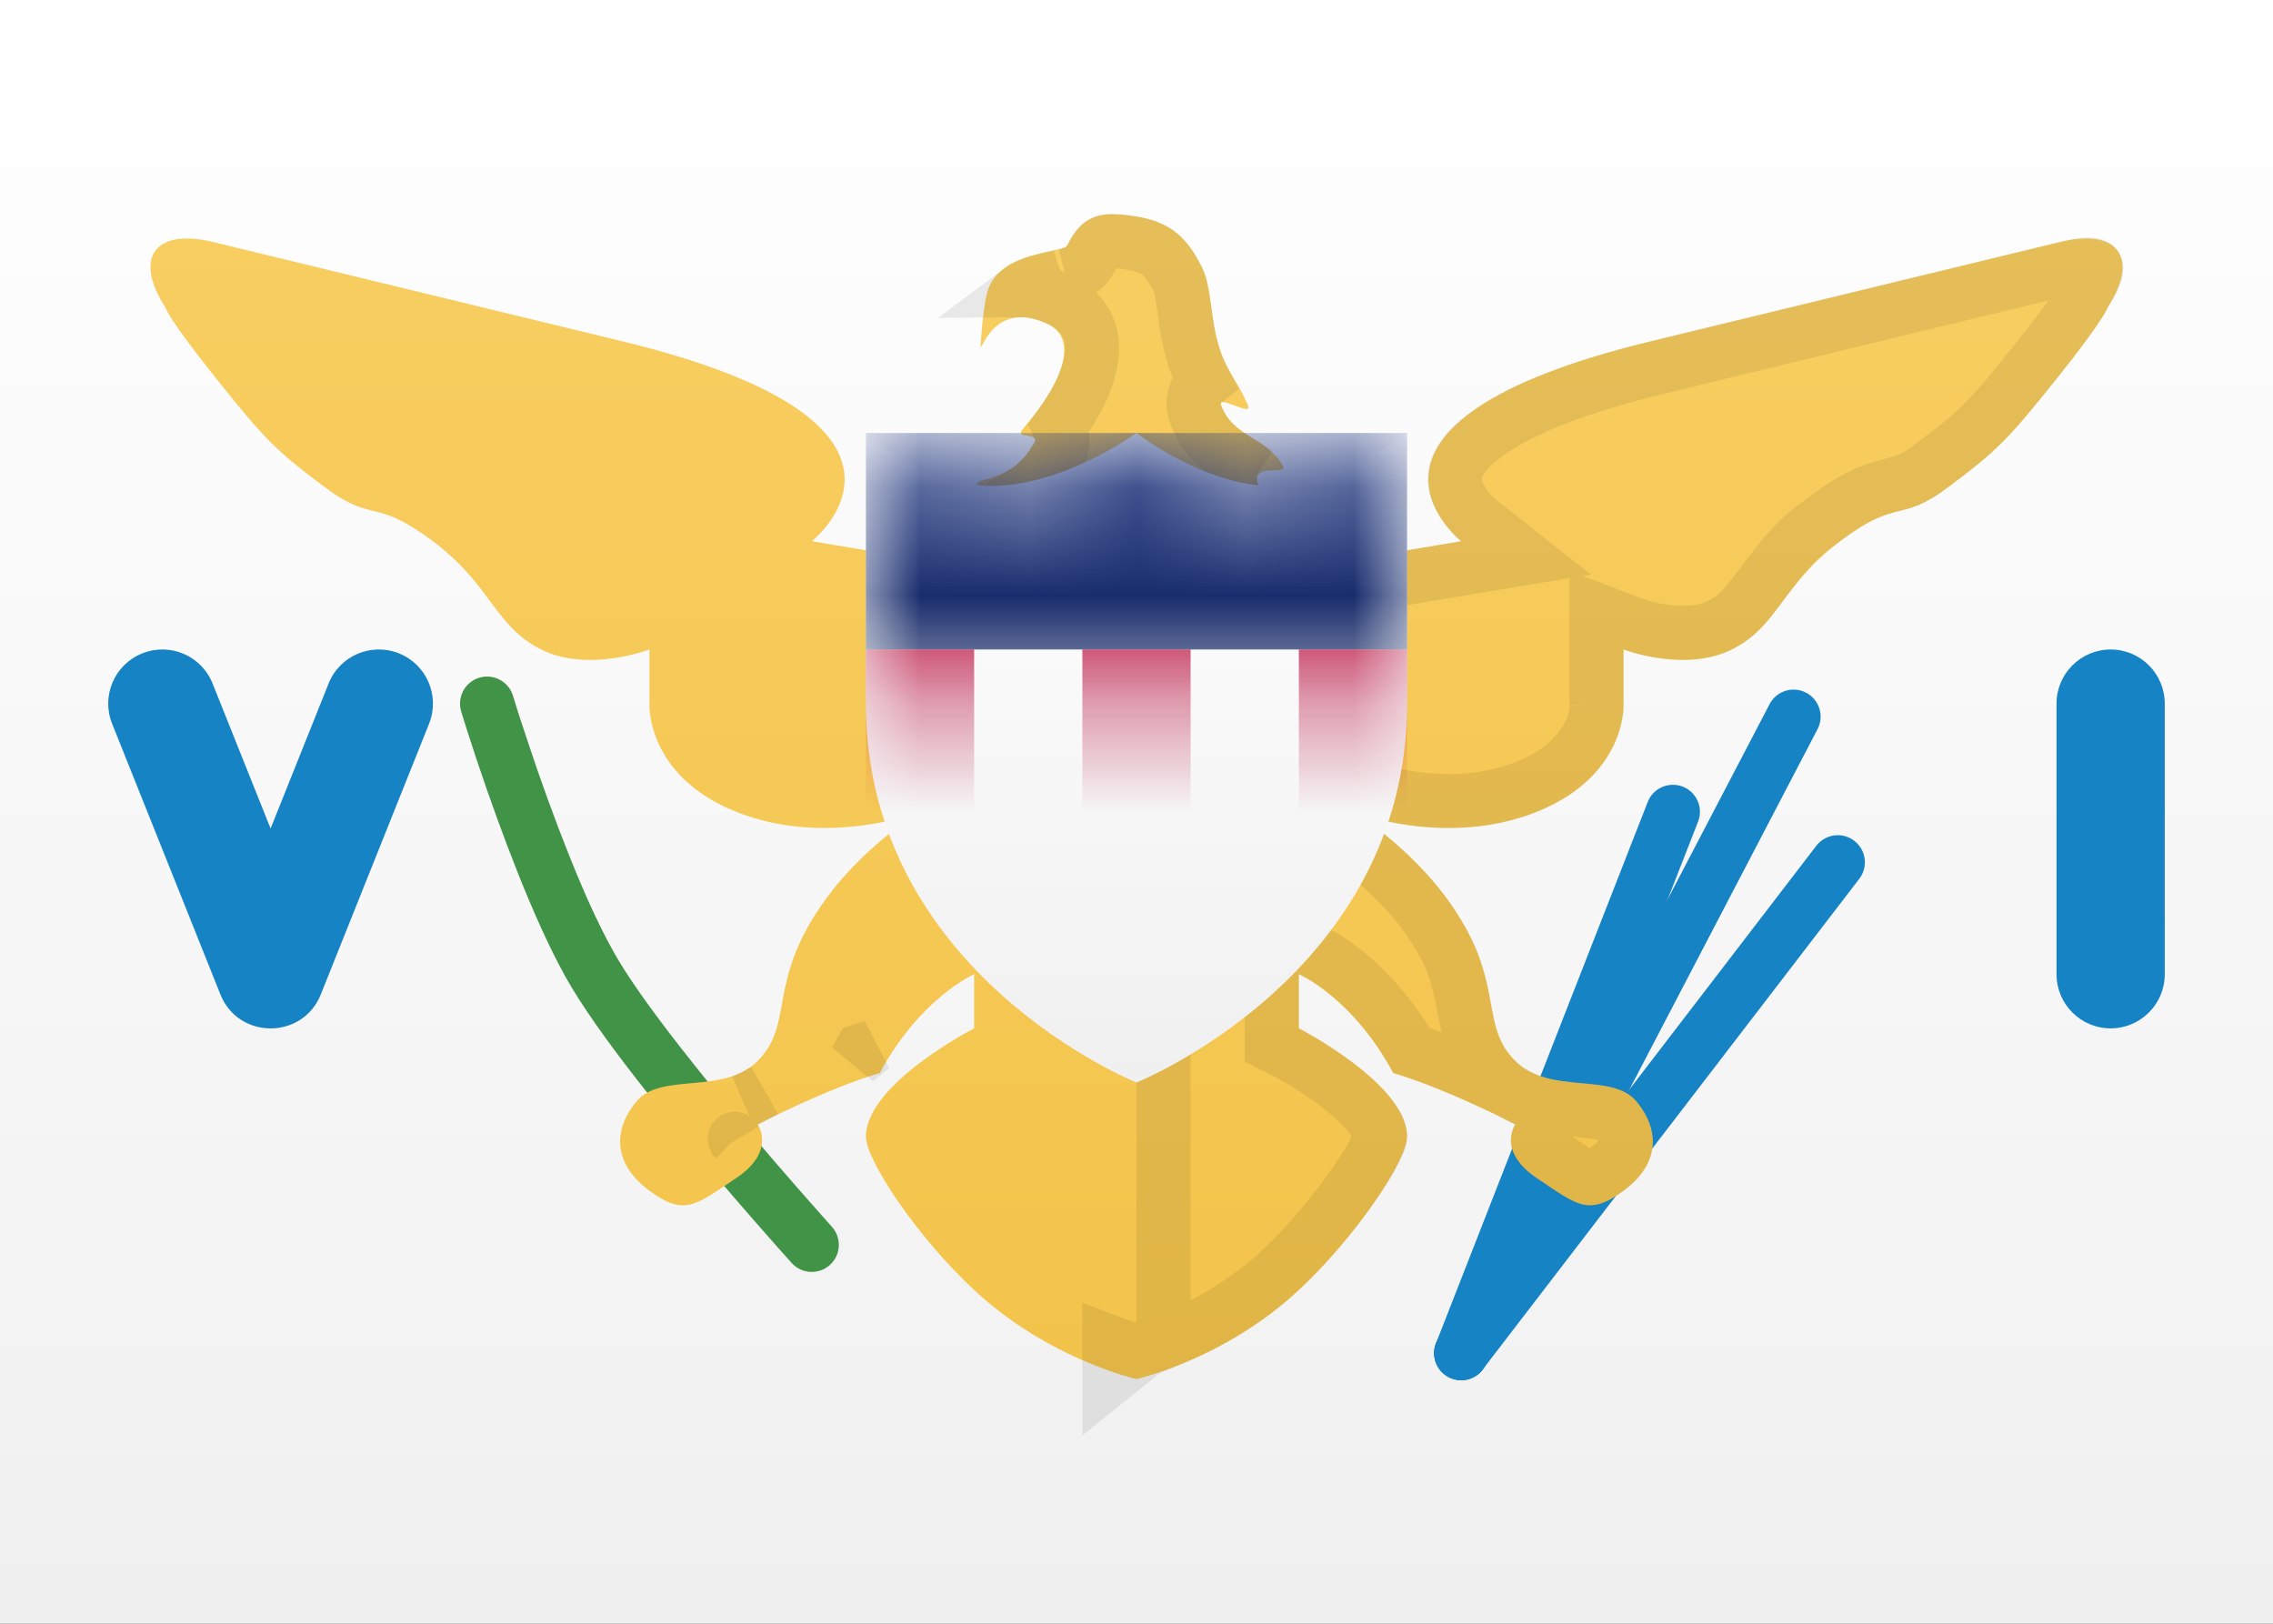 <svg viewBox="0 0 21 15" version="1.1" xmlns="http://www.w3.org/2000/svg" xmlns:xlink="http://www.w3.org/1999/xlink">
    <rect x="0" y="0" width="21" height="15" fill="#333333" stroke="none"/>
    <!-- Generator: sketchtool 46 (44423) - http://www.bohemiancoding.com/sketch -->
    <title>VI</title>
    <desc>Created with sketchtool.</desc>
    <defs>
        <linearGradient x1="50%" y1="0%" x2="50%" y2="100%" id="linearGradient-1">
            <stop stop-color="#FFFFFF" offset="0%"></stop>
            <stop stop-color="#F0F0F0" offset="100%"></stop>
        </linearGradient>
        <linearGradient x1="50%" y1="0%" x2="50%" y2="100%" id="linearGradient-2">
            <stop stop-color="#F8CE61" offset="0%"></stop>
            <stop stop-color="#F3C44B" offset="100%"></stop>
        </linearGradient>
        <path d="M15,6.5 C15,6.5 15.036,7.165 14.197,7.5 C13.358,7.835 12.5,7.5 12.5,7.5 C12.5,7.5 13.118,7.863 13.5,8.5 C13.882,9.137 13.682,9.483 14,9.801 C14.318,10.119 14.891,9.902 15.118,10.174 C15.345,10.447 15.328,10.758 15,11 C14.672,11.242 14.568,11.129 14.197,10.882 C13.826,10.634 14,10.387 14,10.387 C14,10.387 13.361,10.056 12.872,9.913 C12.5,9.218 12,9 12,9 L12,9.5 C12,9.5 13,10.013 13,10.5 C13,10.713 12.538,11.416 12,11.917 C11.308,12.561 10.5,12.739 10.5,12.739 L10.5,5.5 L13.5,5 C13.5,5 12.119,3.913 15.25,3.153 C18.381,2.393 19.03,2.236 19.03,2.236 C19.566,2.106 19.771,2.377 19.472,2.841 C19.472,2.841 19.448,2.94 19,3.5 C18.552,4.06 18.454,4.16 18,4.5 C17.546,4.84 17.546,4.59 17,5 C16.454,5.41 16.433,5.783 16,6 C15.567,6.217 15,6 15,6 L15,6.5 Z M6,6.5 L6,6 C6,6 5.433,6.217 5,6 C4.566,5.783 4.546,5.41 4,5 C3.453,4.59 3.453,4.84 3,4.5 C2.546,4.16 2.448,4.06 2,3.5 C1.552,2.94 1.528,2.841 1.528,2.841 C1.229,2.377 1.434,2.106 1.97,2.236 C1.97,2.236 2.618,2.393 5.75,3.153 C8.881,3.913 7.5,5 7.5,5 L10.5,5.5 L10.5,12.739 C10.5,12.739 9.692,12.561 9,11.917 C8.462,11.416 8,10.713 8,10.5 C8,10.013 9,9.5 9,9.5 L9,9 C9,9 8.5,9.218 8.128,9.913 C7.639,10.056 7,10.387 7,10.387 C7,10.387 7.174,10.634 6.803,10.882 C6.431,11.129 6.327,11.242 6,11 C5.672,10.758 5.654,10.447 5.881,10.174 C6.108,9.902 6.682,10.119 7,9.801 C7.317,9.483 7.117,9.137 7.5,8.5 C7.882,7.863 8.5,7.5 8.5,7.5 C8.5,7.5 7.642,7.835 6.803,7.5 C5.964,7.165 6,6.5 6,6.5 Z M9.248,4.726 C9.228,4.587 8.93,4.476 9.063,4.442 C9.31,4.378 9.434,4.299 9.556,4.089 C9.61,3.997 9.369,4.057 9.447,3.966 C9.859,3.489 9.945,3.119 9.681,2.994 C9.11,2.725 9.04,3.421 9.063,3.134 C9.079,2.93 9.1,2.765 9.126,2.683 C9.241,2.317 9.823,2.339 9.859,2.268 C10.005,1.975 10.173,1.947 10.5,2 C10.827,2.053 10.975,2.209 11.105,2.469 C11.203,2.665 11.175,2.971 11.283,3.263 C11.352,3.452 11.454,3.557 11.53,3.746 C11.574,3.856 11.241,3.638 11.283,3.746 C11.396,4.04 11.679,4.027 11.849,4.293 C11.918,4.402 11.593,4.273 11.614,4.442 C11.629,4.555 12,5 12,5 L9,5 C9,5 9.266,4.847 9.248,4.726 Z" id="path-3"></path>
        <path d="M0,2.5 L0,0 C0,0 0.498,0.489 1.163,0.489 C1.827,0.489 2.5,0 2.5,0 C2.5,0 3.127,0.489 3.751,0.489 C4.376,0.489 5,0 5,0 L5,2.5 C5,5 2.5,6 2.5,6 C2.5,6 0,5 0,2.5 Z" id="path-4"></path>
        <linearGradient x1="50%" y1="0%" x2="50%" y2="100%" id="linearGradient-6">
            <stop stop-color="#1E357F" offset="0%"></stop>
            <stop stop-color="#162966" offset="100%"></stop>
        </linearGradient>
        <linearGradient x1="50%" y1="0%" x2="50%" y2="100%" id="linearGradient-7">
            <stop stop-color="#BC1443" offset="0%"></stop>
            <stop stop-color="#A30B35" offset="100%"></stop>
        </linearGradient>
    </defs>
    <g id="Symbols" stroke="none" stroke-width="1" fill="none" fill-rule="evenodd">
        <g id="VI">
            <rect id="FlagBackground" fill="url(#linearGradient-1)" x="0" y="0" width="21" height="15"></rect>
            <path d="M16.349,6.505 L13.278,12.384 C13.214,12.507 13.262,12.658 13.384,12.722 C13.507,12.786 13.658,12.738 13.722,12.616 L16.792,6.736 C16.856,6.614 16.809,6.463 16.686,6.399 C16.564,6.335 16.413,6.382 16.349,6.505 Z" id="Line" fill="#1583C4" fill-rule="nonzero"></path>
            <path d="M16.781,7.813 L13.302,12.348 C13.218,12.457 13.238,12.614 13.348,12.698 C13.457,12.782 13.614,12.762 13.698,12.652 L17.178,8.118 C17.262,8.008 17.241,7.851 17.131,7.767 C17.022,7.683 16.865,7.704 16.781,7.813 Z" id="Line-Copy-2" fill="#1583C4" fill-rule="nonzero"></path>
            <path d="M15.223,7.409 L13.267,12.409 C13.217,12.538 13.28,12.683 13.409,12.733 C13.538,12.783 13.683,12.72 13.733,12.591 L15.688,7.591 C15.739,7.462 15.675,7.317 15.547,7.267 C15.418,7.217 15.273,7.28 15.223,7.409 Z" id="Line-Copy" fill="#1583C4" fill-rule="nonzero"></path>
            <path d="M4.261,6.573 C4.289,6.666 4.341,6.829 4.41,7.037 C4.527,7.384 4.652,7.731 4.781,8.056 C4.929,8.429 5.074,8.749 5.212,9.001 C5.237,9.046 5.261,9.088 5.286,9.129 C5.446,9.395 5.699,9.743 6.028,10.155 C6.09,10.233 6.154,10.313 6.221,10.394 C6.46,10.687 6.716,10.988 6.972,11.281 C7.126,11.457 7.246,11.592 7.315,11.668 C7.407,11.77 7.565,11.778 7.668,11.685 C7.77,11.593 7.778,11.435 7.685,11.332 C7.619,11.258 7.501,11.126 7.349,10.952 C7.096,10.663 6.844,10.365 6.608,10.077 C6.543,9.998 6.48,9.92 6.419,9.843 C6.103,9.447 5.86,9.115 5.714,8.871 C5.694,8.837 5.672,8.799 5.651,8.76 C5.523,8.529 5.387,8.227 5.246,7.871 C5.12,7.556 4.998,7.217 4.885,6.878 C4.816,6.675 4.766,6.517 4.739,6.427 C4.699,6.295 4.559,6.221 4.427,6.261 C4.295,6.301 4.221,6.441 4.261,6.573 Z" id="Line-Copy-3" fill="#409347" fill-rule="nonzero"></path>
            <path d="M19,6.5 L19,9 C19,9.276 19.224,9.5 19.5,9.5 C19.776,9.5 20,9.276 20,9 L20,6.5 C20,6.224 19.776,6 19.5,6 C19.224,6 19,6.224 19,6.5 Z" id="Line" fill="#1583C4" fill-rule="nonzero"></path>
            <path d="M2.5,7.654 L1.964,6.314 C1.862,6.058 1.571,5.933 1.314,6.036 C1.058,6.138 0.933,6.429 1.036,6.686 L2.036,9.186 C2.203,9.605 2.797,9.605 2.964,9.186 L3.964,6.686 C4.067,6.429 3.942,6.138 3.686,6.036 C3.429,5.933 3.138,6.058 3.036,6.314 L2.5,7.654 Z" id="Line" fill="#1583C4" fill-rule="nonzero"></path>
            <g id="Combined-Shape">
                <use fill="url(#linearGradient-2)" fill-rule="evenodd" xlink:href="#path-3"></use>
                <path stroke-opacity="0.08" stroke="#000000" stroke-width="0.5" d="M14.123,10.169 L14.37,10.296 L14.211,10.521 C14.198,10.555 14.21,10.59 14.336,10.674 C14.638,10.875 14.641,10.877 14.684,10.884 C14.71,10.888 14.752,10.872 14.852,10.799 C15.053,10.65 15.07,10.506 14.926,10.334 C14.895,10.297 14.821,10.277 14.598,10.256 C14.536,10.25 14.536,10.25 14.469,10.243 C14.337,10.228 14.223,10.206 14.123,10.169 Z M13.951,10.083 C13.906,10.053 13.864,10.018 13.823,9.978 C13.65,9.805 13.59,9.649 13.535,9.351 C13.471,9.004 13.431,8.871 13.286,8.629 C13.197,8.481 13.089,8.34 12.965,8.208 C12.741,7.968 12.516,7.799 12.373,7.716 L12.591,7.267 C12.628,7.282 12.704,7.306 12.811,7.331 C13.221,7.428 13.656,7.432 14.055,7.287 C14.08,7.277 14.08,7.277 14.104,7.268 C14.32,7.182 14.475,7.069 14.581,6.937 C14.712,6.776 14.753,6.615 14.75,6.51 L14.75,6.513 L14.75,6.5 L14.75,5.637 L15.089,5.766 C15.111,5.775 15.158,5.79 15.221,5.805 C15.386,5.845 15.554,5.859 15.702,5.834 C15.771,5.823 15.833,5.804 15.888,5.776 C16.015,5.713 16.095,5.638 16.213,5.482 C16.549,5.039 16.582,5.001 16.85,4.8 C17.117,4.6 17.262,4.534 17.495,4.476 L17.509,4.473 C17.635,4.441 17.704,4.41 17.85,4.3 C18.283,3.975 18.367,3.891 18.805,3.344 C19.116,2.954 19.229,2.782 19.262,2.706 C19.436,2.436 19.41,2.401 19.089,2.479 C19.008,2.498 19.008,2.498 18.373,2.652 C17.681,2.82 16.679,3.064 15.309,3.396 C14.65,3.556 14.173,3.736 13.86,3.928 C13.391,4.217 13.361,4.44 13.548,4.689 C13.591,4.745 13.632,4.786 13.655,4.804 L14.099,5.154 L10.75,5.712 L10.75,12.398 C10.764,12.392 10.779,12.387 10.794,12.381 C11.065,12.273 11.335,12.127 11.587,11.937 C11.671,11.874 11.752,11.806 11.83,11.734 C12.287,11.308 12.75,10.637 12.75,10.5 C12.75,10.493 12.749,10.485 12.748,10.476 C12.726,10.361 12.58,10.191 12.349,10.017 C12.175,9.885 11.999,9.781 11.886,9.722 L11.75,9.653 L11.75,8.618 L12.1,8.771 C12.294,8.856 12.566,9.051 12.832,9.392 C12.906,9.488 12.977,9.592 13.042,9.703 C13.108,9.725 13.178,9.75 13.252,9.778 C13.339,9.811 13.43,9.848 13.523,9.887 C13.683,9.956 13.83,10.024 13.951,10.083 Z M13.951,10.083 C14.013,10.113 14.069,10.141 14.115,10.165 L14.123,10.169 C14.061,10.146 14.004,10.118 13.951,10.083 Z M10.25,5.712 L10.459,5.747 L10.25,5.5 L10.25,5.712 Z M10.25,12.398 L10.25,12.739 L10.554,12.495 C10.495,12.482 10.389,12.451 10.25,12.398 Z M7.958,9.703 C7.941,9.733 7.924,9.764 7.907,9.795 L8.057,9.673 C8.025,9.682 7.992,9.692 7.958,9.703 Z M6.789,10.521 L6.795,10.531 C6.787,10.518 6.788,10.52 6.788,10.52 C6.788,10.52 6.789,10.521 6.789,10.521 Z M7.049,10.083 C6.986,10.113 6.931,10.141 6.885,10.165 L6.877,10.169 C6.939,10.146 6.996,10.118 7.049,10.083 Z M9.499,4.75 L11.495,4.75 C11.417,4.636 11.377,4.555 11.366,4.473 C11.354,4.374 11.371,4.297 11.409,4.24 C11.22,4.12 11.122,4.023 11.05,3.836 C10.998,3.702 11.042,3.589 11.127,3.524 C11.095,3.464 11.071,3.413 11.048,3.35 C11.034,3.311 11.021,3.271 11.01,3.229 C10.98,3.118 10.968,3.049 10.941,2.85 C10.92,2.695 10.905,2.628 10.881,2.58 C10.771,2.36 10.677,2.282 10.46,2.247 C10.2,2.205 10.163,2.218 10.083,2.38 C10.028,2.488 9.971,2.513 9.845,2.545 C9.887,2.534 9.629,2.592 9.563,2.614 C9.502,2.635 9.457,2.656 9.425,2.68 C9.536,2.679 9.658,2.707 9.787,2.768 C10.219,2.971 10.161,3.432 9.786,3.943 C9.828,4.027 9.822,4.129 9.772,4.215 C9.682,4.371 9.583,4.478 9.451,4.556 C9.473,4.596 9.488,4.639 9.496,4.69 C9.499,4.71 9.5,4.73 9.499,4.75 Z"></path>
            </g>
            <g id="Group" transform="translate(8, 4)">
                <mask id="mask-5" fill="white">
                    <use xlink:href="#path-4"></use>
                </mask>
                <use id="Mask" fill="url(#linearGradient-1)" xlink:href="#path-4"></use>
                <rect id="Rectangle-1313" fill="url(#linearGradient-6)" mask="url(#mask-5)" x="0" y="0" width="5" height="2"></rect>
                <path d="M0,2 L1,2 L1,6 L0,6 L0,2 Z M2,2 L3,2 L3,6 L2,6 L2,2 Z M4,2 L5,2 L5,6 L4,6 L4,2 Z" id="Combined-Shape" fill="url(#linearGradient-7)" mask="url(#mask-5)"></path>
            </g>
        </g>
    </g>
</svg>